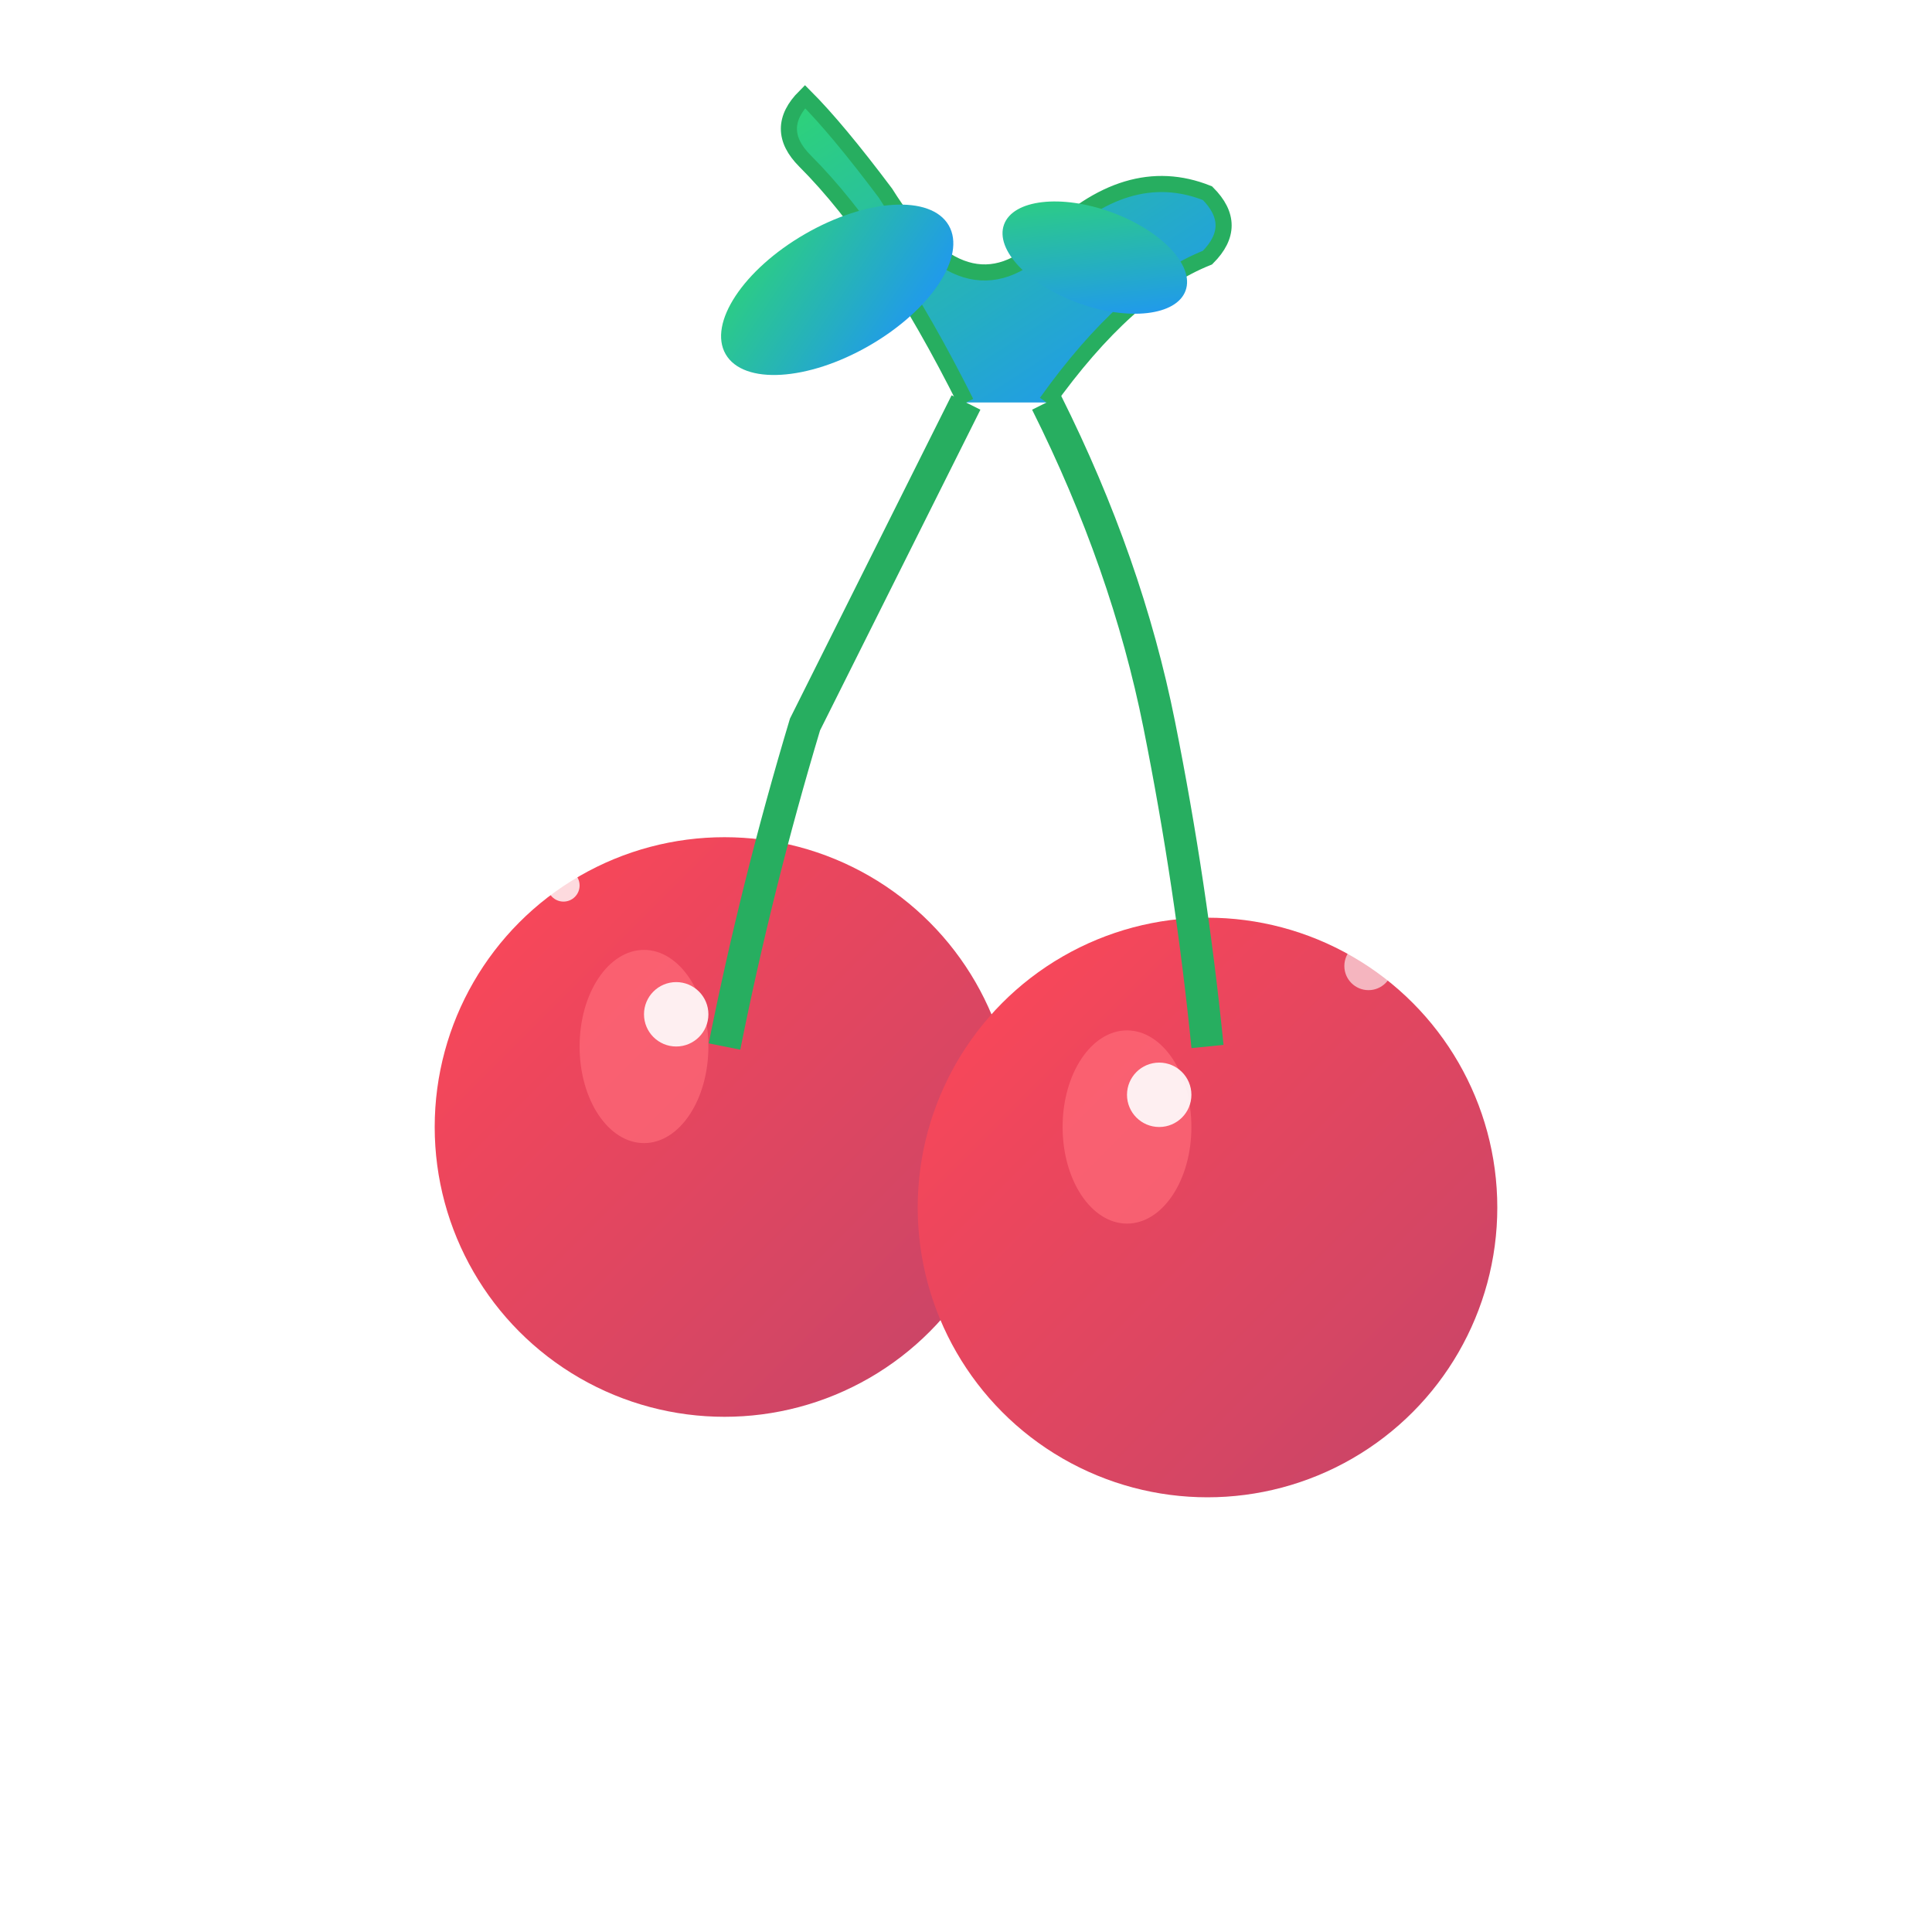 <svg width="120" height="120" viewBox="0 0 120 120" fill="none" xmlns="http://www.w3.org/2000/svg">
  <defs>
    <linearGradient id="cherryGradient" x1="0%" y1="0%" x2="100%" y2="100%">
      <stop offset="0%" style="stop-color:#ff4757;stop-opacity:1" />
      <stop offset="100%" style="stop-color:#c44569;stop-opacity:1" />
    </linearGradient>
    <linearGradient id="leafGradient" x1="0%" y1="0%" x2="100%" y2="100%">
      <stop offset="0%" style="stop-color:#2ed573;stop-opacity:1" />
      <stop offset="100%" style="stop-color:#1e90ff;stop-opacity:1" />
    </linearGradient>
    <filter id="glow">
      <feGaussianBlur stdDeviation="2" result="coloredBlur"/>
      <feMerge> 
        <feMergeNode in="coloredBlur"/>
        <feMergeNode in="SourceGraphic"/>
      </feMerge>
    </filter>
  </defs>
  
  <!-- Stem -->
  <path d="M60 25 Q 55 15 50 10 Q 48 8 50 6 Q 52 8 55 12 Q 60 20 65 15 Q 70 10 75 12 Q 77 14 75 16 Q 70 18 65 25" 
        fill="url(#leafGradient)" stroke="#27ae60" stroke-width="1"/>
  
  <!-- Leaves -->
  <ellipse cx="52" cy="18" rx="8" ry="4" fill="url(#leafGradient)" transform="rotate(-30 52 18)"/>
  <ellipse cx="68" cy="16" rx="6" ry="3" fill="url(#leafGradient)" transform="rotate(20 68 16)"/>
  
  <!-- Left Cherry -->
  <circle cx="45" cy="70" r="18" fill="url(#cherryGradient)" filter="url(#glow)"/>
  <ellipse cx="40" cy="65" rx="4" ry="6" fill="#ff6b7a" opacity="0.7"/>
  <circle cx="42" cy="63" r="2" fill="#ffffff" opacity="0.9"/>
  
  <!-- Right Cherry -->
  <circle cx="75" cy="75" r="18" fill="url(#cherryGradient)" filter="url(#glow)"/>
  <ellipse cx="70" cy="70" rx="4" ry="6" fill="#ff6b7a" opacity="0.7"/>
  <circle cx="72" cy="68" r="2" fill="#ffffff" opacity="0.9"/>
  
  <!-- Stems connecting to cherries -->
  <path d="M60 25 Q 55 35 50 45 Q 47 55 45 65" stroke="#27ae60" stroke-width="2" fill="none"/>
  <path d="M65 25 Q 70 35 72 45 Q 74 55 75 65" stroke="#27ae60" stroke-width="2" fill="none"/>
  
  <!-- Sparkles -->
  <circle cx="35" cy="55" r="1" fill="#ffffff" opacity="0.8">
    <animate attributeName="opacity" values="0.8;0.3;0.8" dur="2s" repeatCount="indefinite"/>
  </circle>
  <circle cx="85" cy="60" r="1.5" fill="#ffffff" opacity="0.6">
    <animate attributeName="opacity" values="0.6;0.1;0.6" dur="1.5s" repeatCount="indefinite"/>
  </circle>
  <circle cx="60" cy="40" r="1" fill="#ffffff" opacity="0.7">
    <animate attributeName="opacity" values="0.7;0.2;0.7" dur="1.8s" repeatCount="indefinite"/>
  </circle>
</svg>